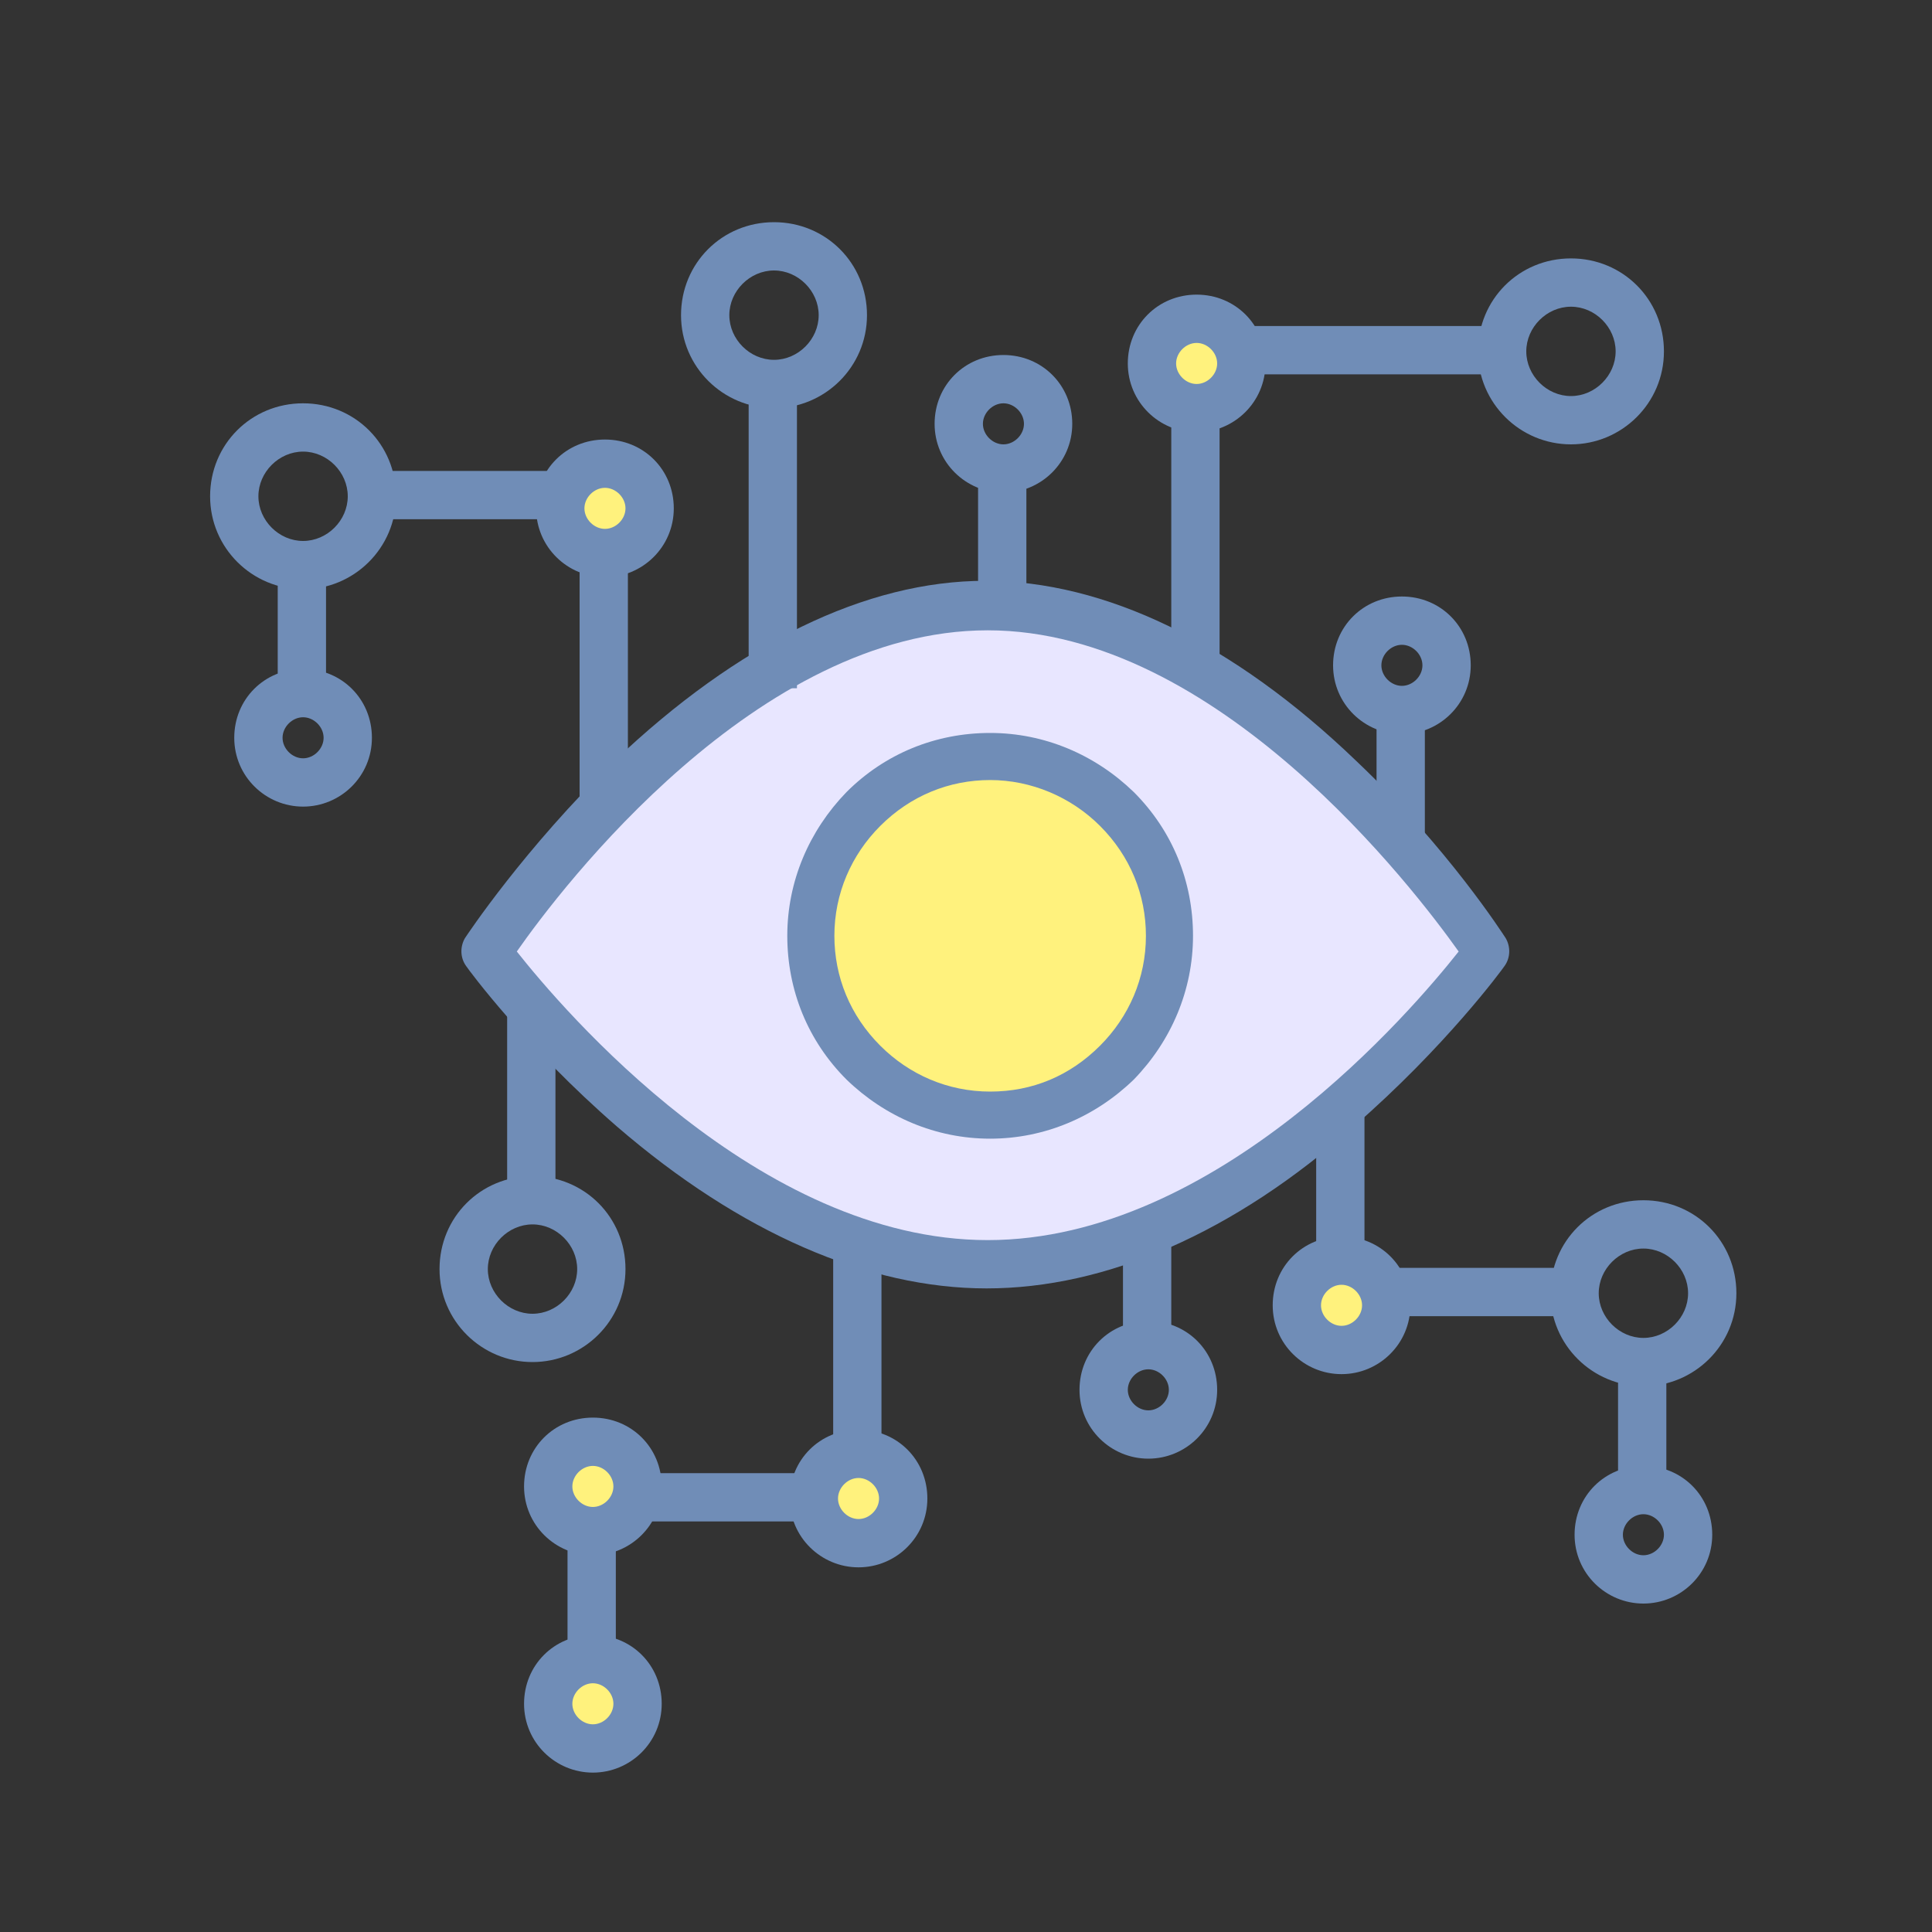 <?xml version="1.0" standalone="no"?><!DOCTYPE svg PUBLIC "-//W3C//DTD SVG 1.1//EN" "http://www.w3.org/Graphics/SVG/1.1/DTD/svg11.dtd"><svg t="1574478513264" class="icon" viewBox="0 0 1024 1024" version="1.1" xmlns="http://www.w3.org/2000/svg" p-id="3496" xmlns:xlink="http://www.w3.org/1999/xlink" width="200" height="200"><rect x="0" y="0" width="1024" height="1024" fill="#333333" stroke="none"/><defs><style type="text/css"></style></defs><path d="M522.88 321.28c-146.56 0-264.96 183.68-264.96 183.68s119.04 165.76 264.96 165.76 264.96-165.76 264.96-165.76-118.4-183.68-264.96-183.68z" fill="#E8E6FF" p-id="3497"></path><path d="M522.88 682.88c-62.72 0-130.56-29.44-195.84-85.76-48.64-42.24-78.72-83.2-80-85.12-3.2-4.48-3.2-10.24-0.64-14.72 1.28-1.92 31.36-47.36 79.36-94.08 65.28-62.08 133.12-95.36 196.48-95.36s131.2 32.64 196.48 95.36c48.64 46.08 78.08 92.16 79.36 94.08 2.56 4.48 2.56 10.24-0.64 14.72-1.28 1.92-31.36 42.88-80 85.12-63.36 56.32-131.2 85.76-194.56 85.76zM273.92 504.32c24.32 30.72 128 152.96 249.6 152.96s225.28-122.24 249.6-152.96c-23.68-33.28-128-170.24-249.6-170.24-122.24 0-225.92 136.32-249.6 170.24z" fill="#708DB7" p-id="3498"></path><path d="M592 562.56c-17.92 17.92-41.6 27.52-67.2 27.52s-49.28-9.6-67.2-27.52-27.52-41.6-27.52-67.2 9.6-49.28 27.52-67.2S499.2 400.64 524.8 400.64s49.28 9.6 67.2 27.52 27.52 41.6 27.52 67.2-9.6 49.28-27.52 67.2z" fill="#FFF27D" p-id="3499"></path><path d="M524.8 603.52c-28.8 0-55.68-11.52-76.16-31.36-20.48-20.48-31.36-47.36-31.36-76.16s11.52-55.68 31.36-76.16c20.48-20.48 47.36-31.36 76.16-31.36s55.68 11.52 76.16 31.36c20.48 20.48 31.36 47.36 31.36 76.16s-11.52 55.68-31.36 76.16c-20.48 19.84-47.36 31.36-76.16 31.36z m0-190.08c-21.76 0-42.24 8.32-58.24 24.32-15.36 15.36-24.32 35.84-24.32 58.24 0 21.76 8.32 42.24 24.32 58.24 15.36 15.36 35.84 24.32 58.24 24.32s42.24-8.32 58.24-24.32c15.36-15.36 24.32-35.84 24.32-58.24 0-21.76-8.32-42.24-24.32-58.24-15.36-15.36-36.48-24.32-58.24-24.32zM518.4 249.6h25.6v64h-25.6z" fill="#708DB7" p-id="3500"></path><path d="M531.84 261.12c-19.84 0-36.48-16-36.48-36.48s16-36.48 36.48-36.48 36.48 16 36.48 36.48-16.64 36.48-36.48 36.48z m0-47.36c-5.76 0-10.88 5.12-10.88 10.88s5.12 10.88 10.88 10.88 10.88-5.12 10.88-10.88-5.12-10.88-10.88-10.88zM396.8 192h25.6v172.8h-25.6z" fill="#708DB7" p-id="3501"></path><path d="M410.24 216.32c-26.88 0-49.28-21.76-49.28-49.28s21.76-49.28 49.28-49.28 49.28 21.76 49.28 49.28-22.4 49.28-49.28 49.28z m0-72.96c-12.8 0-23.68 10.88-23.68 23.68s10.88 23.68 23.68 23.68 23.68-10.88 23.68-23.68-10.88-23.68-23.68-23.68zM646.4 352h-25.6V172.8h185.6v25.6h-160z" fill="#708DB7" p-id="3502"></path><path d="M634.24 192.64m-23.68 0a23.68 23.68 0 1 0 47.36 0 23.68 23.68 0 1 0-47.36 0Z" fill="#FFF27D" p-id="3503"></path><path d="M634.24 229.12c-19.84 0-36.48-16-36.48-36.48s16-36.48 36.48-36.48 36.48 16 36.48 36.48-16.64 36.48-36.48 36.48z m0-47.36c-5.76 0-10.88 5.12-10.88 10.88s5.12 10.88 10.88 10.88 10.88-5.12 10.88-10.88-5.12-10.88-10.88-10.88zM832.64 235.52c-26.88 0-49.28-21.76-49.28-49.28s21.76-49.28 49.28-49.28 49.28 21.76 49.28 49.28-22.4 49.28-49.28 49.28z m0-72.96c-12.8 0-23.68 10.88-23.68 23.68s10.88 23.68 23.68 23.68 23.68-10.88 23.68-23.68-10.88-23.68-23.68-23.68zM729.6 377.6h25.6v64h-25.6z" fill="#708DB7" p-id="3504"></path><path d="M743.04 389.12c-19.84 0-36.48-16-36.48-36.48s16-36.48 36.48-36.48 36.48 16 36.48 36.48-16.64 36.48-36.48 36.48z m0-47.36c-5.76 0-10.88 5.12-10.88 10.88s5.12 10.88 10.88 10.88 10.88-5.12 10.88-10.88-5.12-10.88-10.88-10.88zM332.8 428.8h-25.6V275.2H185.6v-25.6h147.2z" fill="#708DB7" p-id="3505"></path><path d="M320.64 269.44m-23.68 0a23.68 23.68 0 1 0 47.36 0 23.68 23.68 0 1 0-47.36 0Z" fill="#FFF27D" p-id="3506"></path><path d="M320.64 305.92c-19.84 0-36.48-16-36.48-36.48s16-36.48 36.48-36.48 36.48 16 36.48 36.48-16.64 36.48-36.48 36.48z m0-47.36c-5.76 0-10.88 5.12-10.88 10.88s5.12 10.88 10.88 10.88 10.88-5.12 10.88-10.88-5.12-10.88-10.88-10.88zM160.64 312.32c-26.88 0-49.28-21.76-49.28-49.28s21.76-49.28 49.28-49.28 49.28 21.76 49.28 49.28-22.4 49.28-49.28 49.28z m0-72.96c-12.8 0-23.68 10.88-23.68 23.68s10.88 23.68 23.68 23.68 23.68-10.88 23.68-23.68-10.88-23.68-23.68-23.68z" fill="#708DB7" p-id="3507"></path><path d="M147.2 307.2h25.6v64h-25.6z" fill="#708DB7" p-id="3508"></path><path d="M160.64 427.52c-19.84 0-36.48-16-36.48-36.48s16-36.48 36.48-36.48 36.48 16 36.48 36.48-16.64 36.48-36.48 36.48z m0-47.36c-5.76 0-10.88 5.12-10.88 10.88s5.12 10.88 10.88 10.88 10.88-5.12 10.88-10.88-5.12-10.88-10.88-10.88zM268.8 531.2h25.6v115.2h-25.6zM844.8 697.6h-147.2V582.4h25.6v89.6h121.6z" fill="#708DB7" p-id="3509"></path><path d="M711.04 691.84m-23.68 0a23.68 23.68 0 1 0 47.36 0 23.68 23.68 0 1 0-47.36 0Z" fill="#FFF27D" p-id="3510"></path><path d="M711.04 728.32c-19.84 0-36.48-16-36.48-36.48s16-36.48 36.48-36.48 36.48 16 36.48 36.48-16.64 36.48-36.48 36.48z m0-47.36c-5.76 0-10.88 5.12-10.88 10.88s5.12 10.88 10.88 10.88 10.88-5.12 10.88-10.88-5.12-10.88-10.88-10.88zM871.04 734.72c-26.88 0-49.28-21.76-49.28-49.28s21.76-49.28 49.28-49.28 49.28 21.76 49.28 49.28-22.4 49.28-49.28 49.28z m0-72.96c-12.8 0-23.68 10.88-23.68 23.68s10.88 23.68 23.68 23.68 23.68-10.88 23.68-23.68-10.88-23.68-23.68-23.68z" fill="#708DB7" p-id="3511"></path><path d="M857.6 729.6h25.6v64h-25.6z" fill="#708DB7" p-id="3512"></path><path d="M871.04 849.92c-19.84 0-36.48-16-36.48-36.48s16-36.48 36.48-36.48 36.48 16 36.48 36.48-16.64 36.48-36.48 36.48z m0-47.36c-5.76 0-10.88 5.12-10.88 10.88s5.12 10.88 10.88 10.88 10.88-5.12 10.88-10.88-5.12-10.88-10.88-10.88zM595.2 652.8h25.6v64h-25.6z" fill="#708DB7" p-id="3513"></path><path d="M608.64 773.12c-19.84 0-36.48-16-36.48-36.48s16-36.48 36.48-36.48 36.48 16 36.48 36.48-16.64 36.48-36.48 36.48z m0-47.36c-5.76 0-10.88 5.12-10.88 10.88s5.12 10.88 10.88 10.88 10.88-5.12 10.88-10.88-5.12-10.88-10.88-10.88zM467.2 806.4H332.8v-25.6h108.8v-121.6h25.6z" fill="#708DB7" p-id="3514"></path><path d="M455.04 794.24m-23.68 0a23.68 23.68 0 1 0 47.36 0 23.68 23.68 0 1 0-47.36 0Z" fill="#FFF27D" p-id="3515"></path><path d="M455.04 830.72c-19.84 0-36.48-16-36.48-36.48s16-36.48 36.48-36.48 36.48 16 36.48 36.48-16.64 36.48-36.48 36.48z m0-47.36c-5.76 0-10.88 5.12-10.88 10.88s5.12 10.88 10.88 10.88 10.88-5.12 10.88-10.88-5.12-10.88-10.88-10.88z" fill="#708DB7" p-id="3516"></path><path d="M314.24 787.84m-23.68 0a23.68 23.68 0 1 0 47.36 0 23.68 23.68 0 1 0-47.36 0Z" fill="#FFF27D" p-id="3517"></path><path d="M314.24 824.32c-19.84 0-36.48-16-36.48-36.48s16-36.48 36.48-36.48 36.48 16 36.48 36.48-16.64 36.48-36.48 36.48z m0-47.36c-5.76 0-10.88 5.12-10.88 10.88s5.12 10.88 10.88 10.88 10.88-5.12 10.88-10.88-5.12-10.88-10.88-10.88z" fill="#708DB7" p-id="3518"></path><path d="M300.8 812.8h25.6v64h-25.6z" fill="#708DB7" p-id="3519"></path><path d="M314.24 903.04m-23.68 0a23.68 23.68 0 1 0 47.36 0 23.68 23.68 0 1 0-47.36 0Z" fill="#FFF27D" p-id="3520"></path><path d="M314.24 939.52c-19.84 0-36.48-16-36.48-36.48s16-36.48 36.48-36.48 36.48 16 36.48 36.48-16.64 36.48-36.48 36.48z m0-47.36c-5.76 0-10.88 5.12-10.88 10.88s5.12 10.88 10.88 10.88 10.88-5.12 10.88-10.88-5.12-10.88-10.88-10.88z" fill="#708DB7" p-id="3521"></path><path d="M282.24 721.92c-26.88 0-49.28-21.76-49.28-49.28s21.76-49.28 49.28-49.28 49.28 21.76 49.28 49.28-22.4 49.28-49.28 49.28z m0-72.96c-12.8 0-23.68 10.88-23.68 23.68s10.88 23.68 23.68 23.68 23.68-10.88 23.68-23.68-10.88-23.68-23.68-23.68z" fill="#708DB7" p-id="3522"></path></svg>